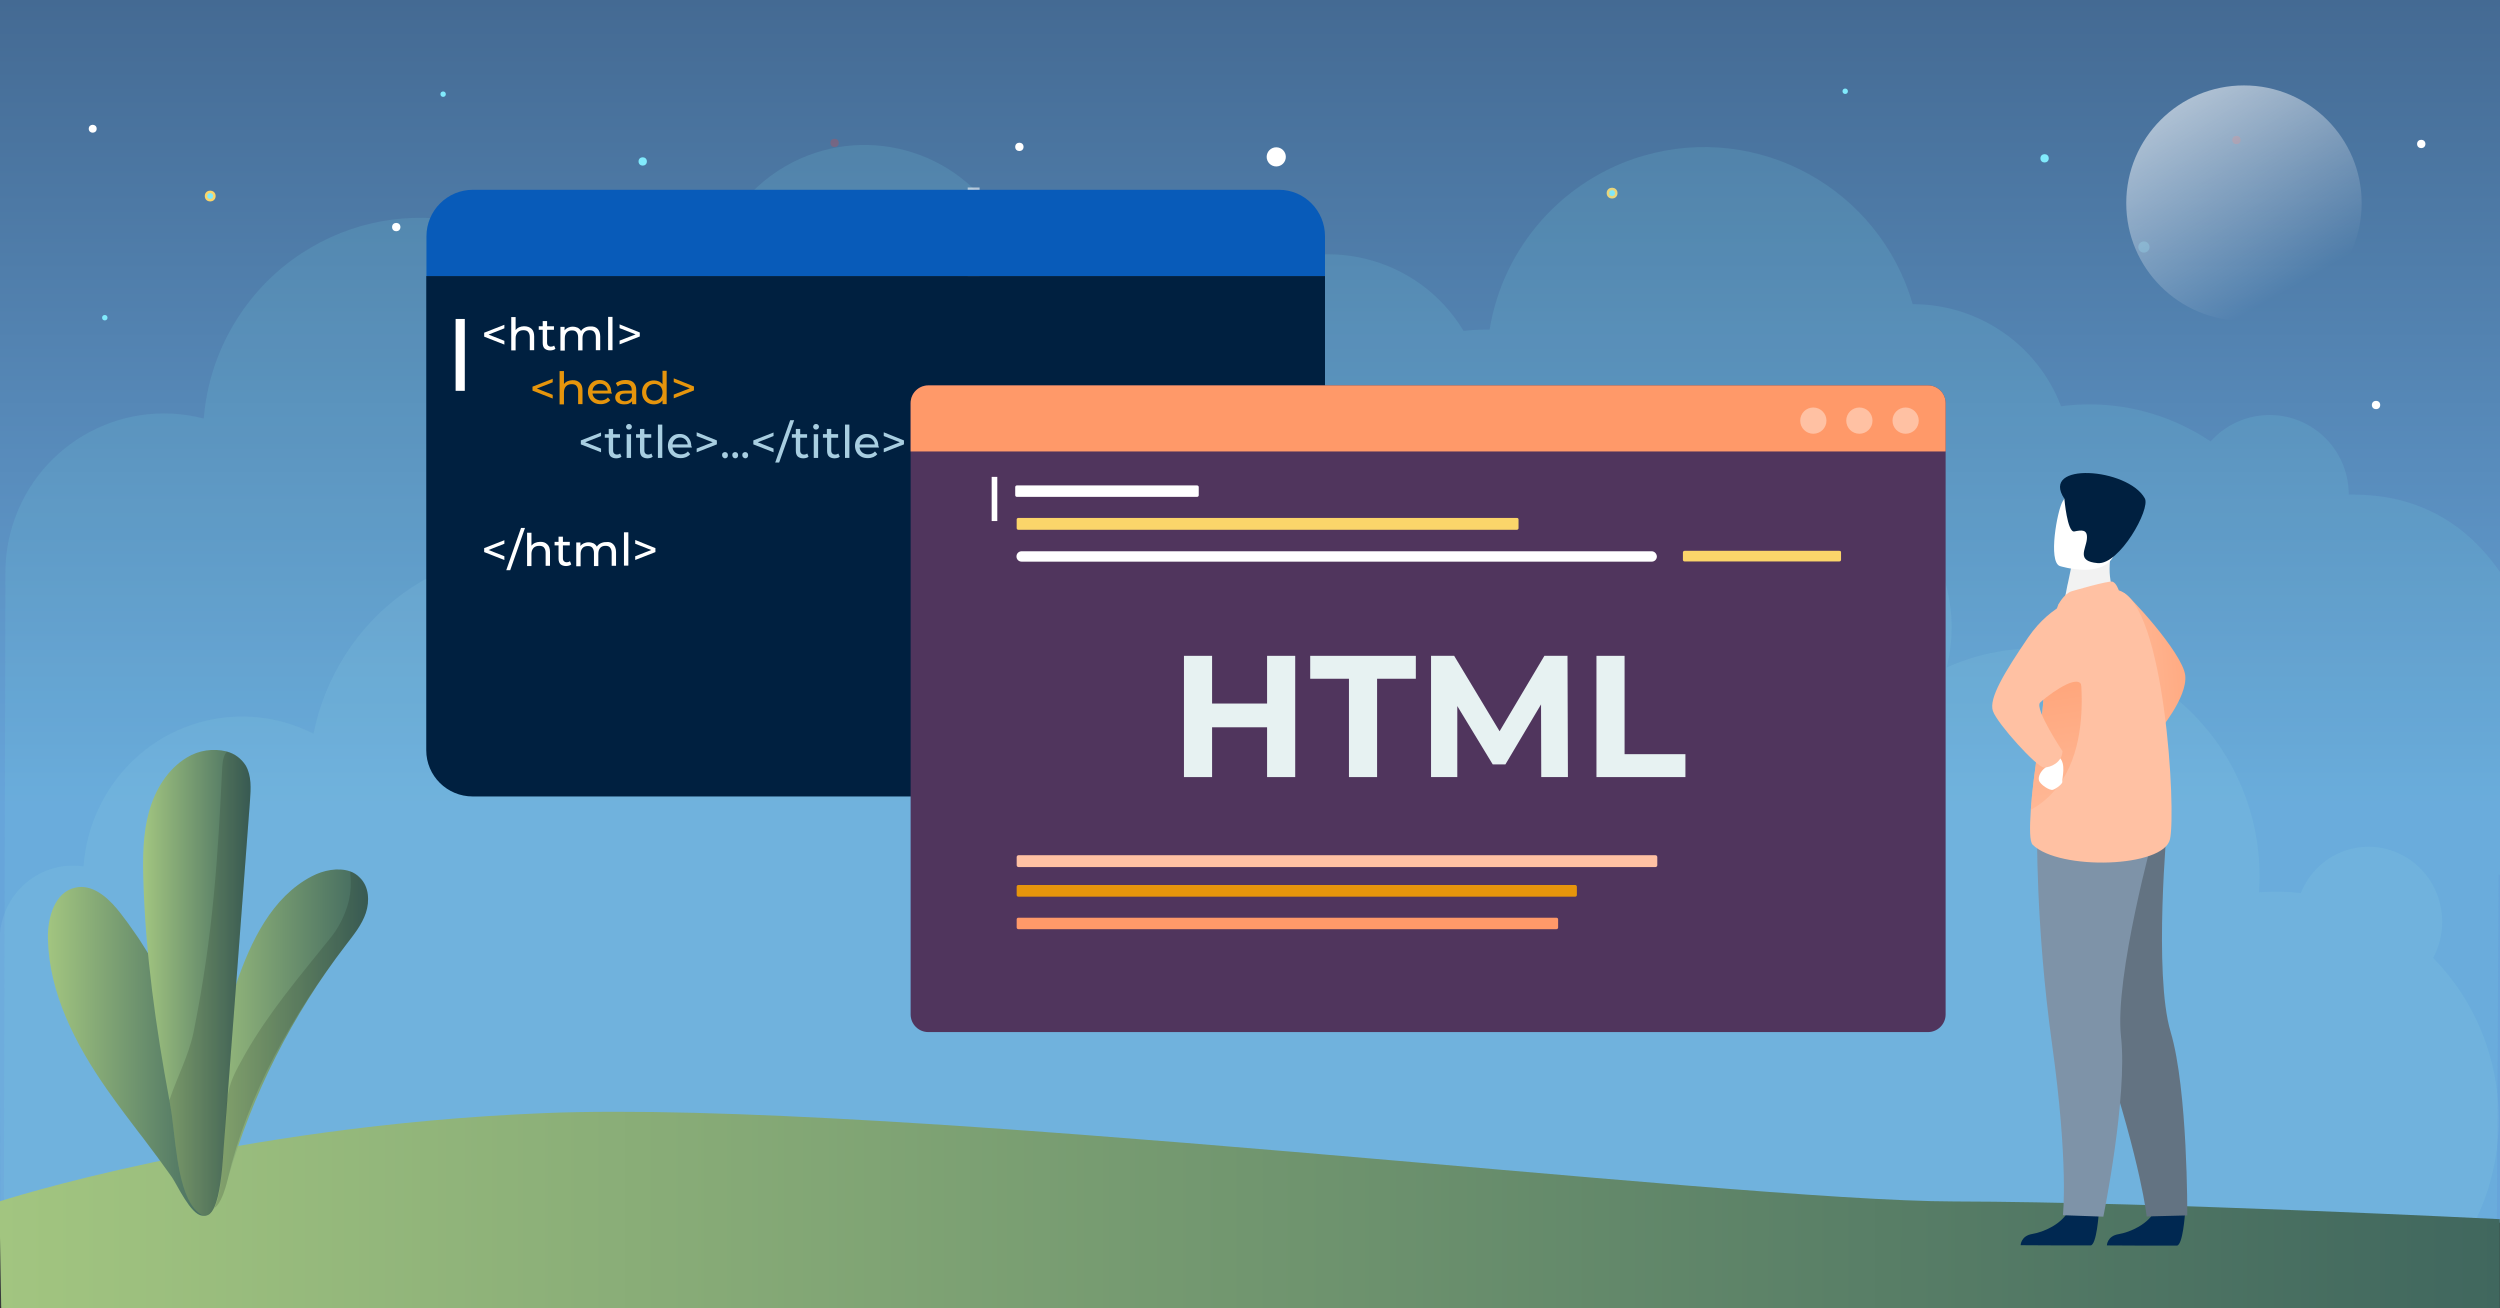 <?xml version="1.0" encoding="utf-8"?>
<!-- Generator: Adobe Illustrator 24.1.0, SVG Export Plug-In . SVG Version: 6.00 Build 0)  -->
<svg version="1.0" xmlns="http://www.w3.org/2000/svg" xmlns:xlink="http://www.w3.org/1999/xlink" x="0px" y="0px"
	 viewBox="0 0 1200 628" style="enable-background:new 0 0 1200 628;" xml:space="preserve">
<rect x="0" y="0" width="1200" height="628" fill="#333333" stroke="none"/>
<style type="text/css">
	.st0{fill:url(#SVGID_1_);}
	.st1{opacity:0.11;fill:#A9E3F1;enable-background:new    ;}
	.st2{fill:none;}
	.st3{opacity:0.25;fill:#F83C32;enable-background:new    ;}
	.st4{fill:#FFFFFF;}
	.st5{fill:#81EAFC;}
	.st6{fill:#81EAFC;stroke:#FBD56A;stroke-width:1.21;stroke-miterlimit:10;}
	.st7{opacity:0.25;fill:#81EAFC;enable-background:new    ;}
	.st8{opacity:0.15;fill:#7AD8E2;enable-background:new    ;}
	.st9{fill:url(#SVGID_2_);}
	.st10{opacity:0.59;fill:url(#SVGID_3_);}
	.st11{fill:url(#SVGID_4_);}
	.st12{fill:url(#SVGID_5_);}
	.st13{fill:url(#SVGID_6_);}
	.st14{fill:url(#SVGID_7_);}
	.st15{opacity:0.13;enable-background:new    ;}
	.st16{opacity:0.58;}
	.st17{fill:#085BB9;}
	.st18{fill:#002040;}
	.st19{fill:#E6950C;}
	.st20{fill:#A8CEE1;}
	.st21{fill:#50355D;}
	.st22{fill:#FF9969;}
	.st23{fill:#FFC1A3;}
	.st24{fill:#E7F2F2;}
	.st25{fill:#FBD56A;}
	.st26{fill:url(#SVGID_8_);}
	.st27{fill:#002851;}
	.st28{fill:#637382;}
	.st29{fill:#7E93A8;}
	.st30{fill:#F2F2F2;}
	.st31{opacity:0.66;fill:url(#SVGID_9_);}
	.st32{display:none;fill:#478CB6;}
</style>
<g id="fondo">
</g>
<g id="Capa_3">
	
		<linearGradient id="SVGID_1_" gradientUnits="userSpaceOnUse" x1="599.583" y1="43.099" x2="599.583" y2="630.13" gradientTransform="matrix(1 0 0 -1 0 630)">
		<stop  offset="0.34" style="stop-color:#67A5DA"/>
		<stop  offset="1" style="stop-color:#446A93"/>
	</linearGradient>
	<rect x="-1.2" y="-0.1" class="st0" width="1201.6" height="587"/>
	<path class="st1" d="M1172.7,627.2l-0.5-17.1c17.5-20,27.2-45.9,27.2-72.8c0-29.1-11.3-57-31.5-77.5c9.4-17.5,3.1-39.4-14-48.9
		c-17.1-9.6-38.6-3.2-47.9,14.3c-0.6,1.1-1.2,2.3-1.6,3.5c-4.1-0.5-8.1-0.7-12.2-0.7c-2.7,0-5.3,0.1-7.9,0.3c0.2-2.5,0.3-5,0.3-7.6
		c0-60.5-48-109.5-107.3-109.5c-14.8,0-29.4,3.1-42.9,9.2c10.4-41.6-14.2-84-54.9-94.6c-36.7-9.6-74.8,9.9-89.2,45.6
		c-24,5.1-45.6,18.4-61.1,37.8c-36-21.7-81.1-20.1-115.5,4.3c-6.3-1.7-12.9-2.6-19.4-2.6c-2.6,0-5.3,0.1-7.9,0.4
		c0.3-3.4,0.5-6.9,0.5-10.4c0-60.5-48-109.5-107.2-109.5s-107.2,49-107.2,109.5c0,0.1,0,0.2,0,0.3c-10.4,0.9-20.6,4-29.8,9.1
		c-34.5-49.1-101.5-60.4-149.6-25.2c-22,16.1-37.2,40.1-42.6,67.1C112.7,333,66.9,348.4,48,386.7c-4.5,9.1-7.2,19.1-7.9,29.2
		c-19.2-2.9-37,10.6-39.9,30.1c-0.3,1.8-0.4,3.7-0.4,5.5l0.5,175.6"/>
	<polygon class="st2" points="1199.7,626.4 -1.2,626.4 -2.7,53.8 1198.2,53.8 	"/>
	<circle class="st3" cx="1073.5" cy="67.2" r="2"/>
	<circle class="st4" cx="1162.2" cy="69.1" r="2"/>
	<circle class="st5" cx="981.4" cy="76" r="2"/>
	<circle class="st6" cx="773.8" cy="92.7" r="2"/>
	<circle class="st5" cx="885.7" cy="43.8" r="1.3"/>
	
		<ellipse transform="matrix(0.254 -0.967 0.967 0.254 653.346 1083.473)" class="st7" cx="1028.9" cy="118.3" rx="2.7" ry="2.7"/>
	<circle class="st4" cx="1140.5" cy="194.4" r="2"/>
	<circle class="st3" cx="400.6" cy="68.6" r="2"/>
	<circle class="st4" cx="489.3" cy="70.5" r="2"/>
	<circle class="st5" cx="308.5" cy="77.5" r="2"/>
	<circle class="st6" cx="100.9" cy="94.1" r="2"/>
	<path class="st8" d="M1200.8,275.7c-18.7-27.5-43.7-38.3-71.3-38.3c0,0,0,0,0,0c-0.7,0-1.4,0-2.1,0v0c0-21.1-17-38.2-38-38.2
		c-10.8,0-21.1,4.6-28.3,12.7c-17.2-11.6-37.5-17.8-58.2-17.8c-4.5,0-9.1,0.3-13.6,0.9c-11.3-29.5-39.5-49-71.1-49h-0.1
		c-16.1-55.5-74-87.4-129.4-71.2c-38.5,11.3-67.2,43.7-73.7,83.4c-0.5,0-0.9,0-1.4,0c-3.7,0-7.4,0.2-11.1,0.6
		c-21.8-36.1-68.6-47.5-104.6-25.6c-5.4,3.3-10.4,7.2-14.8,11.8c-15-8-31.8-12.2-48.8-12.2c-5.2,0-10.4,0.4-15.5,1.2
		c-5.2-15.6-19.7-26.1-36.1-26.1c-0.6,0-1.2,0.1-1.8,0.1C460,71.3,413.5,58.7,377,79.8c-19.7,11.4-33.3,31-37.1,53.5h-1.1
		c-18.2,0-35.9,6.5-49.7,18.5c-31.6-48.3-96.3-61.8-144.5-30.1c-26.9,17.7-44.2,47-46.8,79.2c-40.7-10.6-82.3,14-92.8,54.9
		c-1.6,6.3-2.4,12.7-2.4,19.1L1.8,606.1h1196.6l0.9-186.1c0.5-0.5,1-0.9,1.5,8.6V275.7z"/>
	<circle class="st5" cx="212.7" cy="45.2" r="1.3"/>
	<circle class="st5" cx="50.3" cy="152.5" r="1.3"/>
	<ellipse transform="matrix(0.254 -0.967 0.967 0.254 149.812 433.649)" class="st7" cx="356" cy="119.7" rx="2.7" ry="2.7"/>
	<circle class="st4" cx="190.2" cy="109" r="2"/>
	
		<radialGradient id="SVGID_2_" cx="612.598" cy="2570.641" r="19.73" gradientTransform="matrix(1 0 0 1 0 -2368)" gradientUnits="userSpaceOnUse">
		<stop  offset="0.13" style="stop-color:#FFFFFF;stop-opacity:0"/>
		<stop  offset="1" style="stop-color:#FFFFFF"/>
	</radialGradient>
	<circle class="st9" cx="612.6" cy="75.3" r="4.6"/>
	<circle class="st4" cx="44.5" cy="61.8" r="1.9"/>
	
		<linearGradient id="SVGID_3_" gradientUnits="userSpaceOnUse" x1="1046.046" y1="586.357" x2="1100.409" y2="492.179" gradientTransform="matrix(1 0 0 -1 0 630)">
		<stop  offset="0" style="stop-color:#FFFFFF"/>
		<stop  offset="1" style="stop-color:#FFFFFF;stop-opacity:0"/>
	</linearGradient>
	<circle class="st10" cx="1077.1" cy="97.5" r="56.5"/>
	<rect x="937.4" y="445" class="st2" width="20.4" height="54.2"/>
	
		<linearGradient id="SVGID_4_" gradientUnits="userSpaceOnUse" x1="-0.282" y1="48.986" x2="1199.997" y2="48.986" gradientTransform="matrix(1 0 0 -1 0 630)">
		<stop  offset="0" style="stop-color:#A2C580"/>
		<stop  offset="1" style="stop-color:#40675E"/>
	</linearGradient>
	<path class="st11" d="M-0.3,576.7c0,0,111.1-36.3,261.4-42.4c165.6-6.8,567.6,42.2,676.9,42.4c96.9,0.2,261.9,8.5,261.9,8.5v42.8
		L0.6,628.4L-0.3,576.7z"/>
	<g>
		
			<linearGradient id="SVGID_5_" gradientUnits="userSpaceOnUse" x1="94.458" y1="129.595" x2="176.669" y2="129.595" gradientTransform="matrix(1 0 0 -1 0 630)">
			<stop  offset="0" style="stop-color:#A2C580"/>
			<stop  offset="1" style="stop-color:#40675E"/>
		</linearGradient>
		<path class="st12" d="M175.6,438.2c-1.9,5.7-5.8,10.5-9.5,15.3c-25.8,33.6-45.1,71.8-56.8,112.6c-1.2,4.4-2.4,8.9-5.2,12.6
			c-3.5,4.7-5.7,5.6-7.2,4.4c-2.3-1.9-2.6-9-2.4-13.6c0.6-11.2,1.7-22.3,3.4-33.4c3.2-21.7,8.4-43.1,15.5-63.9
			c7-20.4,17.2-41.7,36.3-51.6c5.5-2.9,12.6-4.3,18.2-2.4c1.8,0.6,3.5,1.7,4.8,3.1C177.1,425.5,177.5,432.5,175.6,438.2z"/>
		
			<linearGradient id="SVGID_6_" gradientUnits="userSpaceOnUse" x1="23.013" y1="125.31" x2="103.832" y2="125.31" gradientTransform="matrix(1 0 0 -1 0 630)">
			<stop  offset="0" style="stop-color:#A2C580"/>
			<stop  offset="1" style="stop-color:#40675E"/>
		</linearGradient>
		<path class="st13" d="M101.2,581.8L101.2,581.8c-1,1.2-2.6,1.9-4.2,1.7c-5.5-0.5-11.9-14.7-14.5-18.5c-4.3-6.1-8.8-12.1-13.4-18.2
			l-2.7-3.5c-2.3-3-4.6-6.1-6.8-9c-2.8-3.7-5.5-7.5-8.2-11.3c-15.1-21.6-27.9-46.2-28.4-72.6c-0.2-10,3.3-22.1,13-24.3
			c0.5-0.1,1.1-0.2,1.7-0.3c8.1-0.8,15.3,6.2,20.4,12.9c2.2,2.8,4.2,5.6,6.2,8.5c1.4,1.9,2.7,3.9,3.9,5.8
			c21.9,33.8,34.2,73,35.5,113.3C103.9,570.3,104.1,578.3,101.2,581.8z"/>
		
			<linearGradient id="SVGID_7_" gradientUnits="userSpaceOnUse" x1="68.71" y1="158.259" x2="120.29" y2="158.259" gradientTransform="matrix(1 0 0 -1 0 630)">
			<stop  offset="0" style="stop-color:#A2C580"/>
			<stop  offset="1" style="stop-color:#40675E"/>
		</linearGradient>
		<path class="st14" d="M120,384.3c-4.2,55.8-8.4,111.5-12.7,167.3c-0.6,7.5-1.9,43.1-14.1,28.4c-8.7-10.5-9-36.5-11.5-49.6
			c-0.1-0.8-0.3-1.5-0.4-2.3c-6.5-35-11.5-70.4-12.5-106c-0.3-10.9-0.2-21.9,2.7-32.4c2.9-10.5,8.9-20.5,18.2-26.1
			c5.7-3.5,12.6-4.5,19.1-2.9c3.8,1,7,3.4,9.1,6.7C120.8,372.4,120.4,378.5,120,384.3z"/>
		<path class="st15" d="M103,579.7c0,0,3.4-1.3,6.3-13.6c9.7-41.2,31.1-79.1,56.8-112.6c3.6-4.8,7.6-9.6,9.5-15.3
			c1.9-5.7,1.5-12.7-2.7-16.9c-1.4-1.4-3-2.4-4.8-3.1c0,0.6,0.1,1.2,0.1,1.8c0.4,4,0.2,8.1-0.7,12.1c-1.7,7-5,13.6-9.7,19.1
			c-14.2,17.7-28.6,34.6-40,54.5c-11.1,19.4-7.9,17.5-11.1,52.5C106.3,562.9,106.1,572.4,103,579.7"/>
		<path class="st15" d="M120,384.3c-4.2,55.8-8.4,111.5-12.7,167.3c-0.6,7.5-1.9,43.1-14.1,28.4c-8.7-10.5-9-36.5-11.5-49.6
			c-0.1-0.8-0.3-1.5-0.4-2.3c3.6-10.9,9.3-21.4,11.6-32.6c9.6-47.7,11.7-84.7,13.8-127.7c0.2-3.4,1-5.7,2.2-7c3.8,1,7,3.4,9.1,6.7
			C120.8,372.4,120.4,378.5,120,384.3z"/>
	</g>
	<g>
		<g class="st16">
			<rect x="464.5" y="90" class="st4" width="5.7" height="45"/>
		</g>
		<g>
			<path class="st17" d="M636,113.4v19.1H204.7v-19.1c0-12.3,10-22.3,22.3-22.3h386.9C626.1,91.1,636,101.1,636,113.4z"/>
			<path class="st18" d="M636,132.5v227.6c0,12.3-9.9,22.2-22.2,22.2H226.9c-12.3,0-22.3-9.9-22.3-22.2V132.5H636z"/>
			<rect x="218.7" y="153.1" class="st4" width="4.4" height="34.5"/>
			<g>
				<path class="st4" d="M242.1,157.6l-7.6,3l7.6,3v1.8l-9.7-3.8v-1.9l9.7-3.8V157.6z"/>
				<path class="st4" d="M255.1,157.8c0.9,0.8,1.3,2.1,1.3,3.7v6.6h-2.1v-6.3c0-1.1-0.3-1.9-0.8-2.5c-0.5-0.6-1.3-0.8-2.3-0.8
					c-1.1,0-2,0.3-2.7,1c-0.6,0.7-1,1.6-1,2.8v5.9h-2.1v-16h2.1v6.2c0.4-0.5,1-1,1.7-1.3c0.7-0.3,1.5-0.5,2.3-0.5
					C253.1,156.6,254.2,157,255.1,157.8z"/>
				<path class="st4" d="M266.6,167.4c-0.3,0.3-0.7,0.5-1.1,0.6c-0.4,0.1-0.9,0.2-1.4,0.2c-1.1,0-2-0.3-2.7-0.9
					c-0.6-0.6-0.9-1.5-0.9-2.7v-6.3h-1.9v-1.7h1.9v-2.5h2.1v2.5h3.3v1.7h-3.3v6.2c0,0.6,0.2,1.1,0.5,1.4c0.3,0.3,0.8,0.5,1.3,0.5
					c0.6,0,1.2-0.2,1.6-0.5L266.6,167.4z"/>
				<path class="st4" d="M286.8,157.8c0.8,0.8,1.3,2.1,1.3,3.7v6.6H286v-6.3c0-1.1-0.3-1.9-0.8-2.5c-0.5-0.6-1.2-0.8-2.2-0.8
					c-1,0-1.9,0.3-2.5,1c-0.6,0.7-0.9,1.6-0.9,2.8v5.9h-2.1v-6.3c0-1.1-0.3-1.9-0.8-2.5c-0.5-0.6-1.2-0.8-2.2-0.8
					c-1,0-1.9,0.3-2.5,1c-0.6,0.7-0.9,1.6-0.9,2.8v5.9h-2.1v-11.4h2v1.7c0.4-0.6,1-1,1.6-1.3c0.7-0.3,1.4-0.5,2.3-0.5
					c0.9,0,1.7,0.2,2.4,0.5c0.7,0.4,1.2,0.9,1.6,1.6c0.4-0.7,1-1.2,1.8-1.6c0.8-0.4,1.6-0.6,2.6-0.6
					C284.9,156.6,286,157,286.8,157.8z"/>
				<path class="st4" d="M291.9,152.1h2.1v16h-2.1V152.1z"/>
				<path class="st4" d="M307.1,159.6v1.9l-9.7,3.8v-1.8l7.7-3l-7.7-3v-1.8L307.1,159.6z"/>
				<path class="st19" d="M265.3,183.5l-7.6,3l7.6,3v1.8l-9.7-3.8v-1.9l9.7-3.8V183.5z"/>
				<path class="st19" d="M278.3,183.7c0.9,0.8,1.3,2.1,1.3,3.7v6.6h-2.1v-6.3c0-1.1-0.3-1.9-0.8-2.5c-0.5-0.6-1.3-0.8-2.3-0.8
					c-1.1,0-2,0.3-2.7,1c-0.6,0.7-1,1.6-1,2.8v5.9h-2.1v-16h2.1v6.2c0.4-0.5,1-1,1.7-1.3c0.7-0.3,1.5-0.5,2.3-0.5
					C276.3,182.4,277.4,182.9,278.3,183.7z"/>
				<path class="st19" d="M293.7,188.9h-9.3c0.1,1,0.6,1.8,1.3,2.4c0.8,0.6,1.7,0.9,2.8,0.9c1.4,0,2.5-0.5,3.3-1.4l1.1,1.3
					c-0.5,0.6-1.2,1.1-1.9,1.4c-0.8,0.3-1.6,0.5-2.6,0.5c-1.2,0-2.3-0.2-3.2-0.7c-0.9-0.5-1.7-1.2-2.2-2.1c-0.5-0.9-0.8-1.9-0.8-3
					c0-1.1,0.2-2.1,0.7-3c0.5-0.9,1.2-1.6,2-2.1c0.9-0.5,1.8-0.7,2.9-0.7c1.1,0,2.1,0.2,2.9,0.7c0.9,0.5,1.5,1.2,2,2.1
					c0.5,0.9,0.7,1.9,0.7,3.1C293.8,188.5,293.8,188.7,293.7,188.9z M285.6,185.1c-0.7,0.6-1.1,1.4-1.2,2.4h7.3
					c-0.1-1-0.5-1.7-1.2-2.4c-0.7-0.6-1.5-0.9-2.5-0.9C287.1,184.2,286.3,184.5,285.6,185.1z"/>
				<path class="st19" d="M304.1,183.6c0.8,0.8,1.3,1.9,1.3,3.5v6.9h-2v-1.5c-0.3,0.5-0.8,0.9-1.5,1.2c-0.6,0.3-1.4,0.4-2.3,0.4
					c-1.3,0-2.3-0.3-3.1-0.9c-0.8-0.6-1.2-1.4-1.2-2.4c0-1,0.4-1.8,1.1-2.4c0.7-0.6,1.9-0.9,3.5-0.9h3.3V187c0-0.9-0.3-1.6-0.8-2
					c-0.5-0.5-1.3-0.7-2.3-0.7c-0.7,0-1.3,0.1-2,0.3c-0.6,0.2-1.2,0.5-1.6,0.9l-0.9-1.6c0.6-0.5,1.3-0.8,2.1-1.1
					c0.8-0.3,1.7-0.4,2.6-0.4C302.1,182.4,303.3,182.8,304.1,183.6z M302.1,192c0.6-0.4,1-0.9,1.2-1.5v-1.6h-3.2
					c-1.8,0-2.6,0.6-2.6,1.8c0,0.6,0.2,1,0.7,1.4c0.4,0.3,1.1,0.5,1.9,0.5S301.5,192.3,302.1,192z"/>
				<path class="st19" d="M320,178v16h-2v-1.8c-0.5,0.6-1,1.1-1.7,1.4c-0.7,0.3-1.5,0.5-2.3,0.5c-1.1,0-2.1-0.2-3-0.7
					c-0.9-0.5-1.6-1.2-2.1-2.1c-0.5-0.9-0.7-1.9-0.7-3c0-1.1,0.2-2.2,0.7-3c0.5-0.9,1.2-1.6,2.1-2c0.9-0.5,1.9-0.7,3-0.7
					c0.8,0,1.6,0.2,2.3,0.5c0.7,0.3,1.3,0.8,1.7,1.4V178H320z M316.1,191.8c0.6-0.3,1-0.8,1.4-1.4c0.3-0.6,0.5-1.3,0.5-2.1
					c0-0.8-0.2-1.5-0.5-2.1c-0.3-0.6-0.8-1.1-1.4-1.4c-0.6-0.3-1.2-0.5-2-0.5c-0.7,0-1.4,0.2-2,0.5c-0.6,0.3-1,0.8-1.4,1.4
					c-0.3,0.6-0.5,1.3-0.5,2.1c0,0.8,0.2,1.5,0.5,2.1c0.3,0.6,0.8,1.1,1.4,1.4c0.6,0.3,1.2,0.5,2,0.5
					C314.9,192.3,315.5,192.1,316.1,191.8z"/>
				<path class="st19" d="M333.1,185.5v1.9l-9.7,3.8v-1.8l7.7-3l-7.7-3v-1.8L333.1,185.5z"/>
				<path class="st20" d="M288.5,209.3l-7.6,3l7.6,3v1.8l-9.7-3.8v-1.9l9.7-3.8V209.3z"/>
				<path class="st20" d="M298.3,219.2c-0.3,0.3-0.7,0.5-1.1,0.6c-0.4,0.1-0.9,0.2-1.4,0.2c-1.1,0-2-0.3-2.7-0.9
					c-0.6-0.6-0.9-1.5-0.9-2.7v-6.3h-1.9v-1.7h1.9v-2.5h2.1v2.5h3.3v1.7h-3.3v6.2c0,0.6,0.2,1.1,0.5,1.4c0.3,0.3,0.8,0.5,1.3,0.5
					c0.6,0,1.2-0.2,1.6-0.5L298.3,219.2z"/>
				<path class="st20" d="M300.9,205.8c-0.3-0.3-0.4-0.6-0.4-0.9s0.1-0.7,0.4-1c0.3-0.3,0.6-0.4,1-0.4c0.4,0,0.7,0.1,1,0.4
					c0.3,0.3,0.4,0.6,0.4,0.9c0,0.4-0.1,0.7-0.4,1c-0.3,0.3-0.6,0.4-1,0.4C301.5,206.2,301.1,206.1,300.9,205.8z M300.8,208.4h2.1
					v11.4h-2.1V208.4z"/>
				<path class="st20" d="M313.3,219.2c-0.3,0.3-0.7,0.5-1.1,0.6c-0.4,0.1-0.9,0.2-1.4,0.2c-1.1,0-2-0.3-2.7-0.9
					c-0.6-0.6-0.9-1.5-0.9-2.7v-6.3h-1.9v-1.7h1.9v-2.5h2.1v2.5h3.3v1.7h-3.3v6.2c0,0.6,0.2,1.1,0.5,1.4c0.3,0.3,0.8,0.5,1.3,0.5
					c0.6,0,1.2-0.2,1.6-0.5L313.3,219.2z"/>
				<path class="st20" d="M315.8,203.8h2.1v16h-2.1V203.8z"/>
				<path class="st20" d="M332.1,214.8h-9.3c0.1,1,0.6,1.8,1.3,2.4c0.8,0.6,1.7,0.9,2.8,0.9c1.4,0,2.5-0.5,3.3-1.4l1.1,1.3
					c-0.5,0.6-1.2,1.1-1.9,1.4c-0.8,0.3-1.6,0.5-2.6,0.5c-1.2,0-2.3-0.2-3.2-0.7c-0.9-0.5-1.7-1.2-2.2-2.1c-0.5-0.9-0.8-1.9-0.8-3
					c0-1.1,0.2-2.1,0.7-3c0.5-0.9,1.2-1.6,2-2.1c0.9-0.5,1.8-0.7,2.9-0.7c1.1,0,2.1,0.2,2.9,0.7c0.9,0.5,1.5,1.2,2,2.1
					c0.5,0.9,0.7,1.9,0.7,3.1C332.1,214.3,332.1,214.5,332.1,214.8z M324,210.9c-0.7,0.6-1.1,1.4-1.2,2.4h7.3
					c-0.1-1-0.5-1.7-1.2-2.4c-0.7-0.6-1.5-0.9-2.5-0.9C325.5,210,324.6,210.3,324,210.9z"/>
				<path class="st20" d="M344.1,211.4v1.9l-9.7,3.8v-1.8l7.7-3l-7.7-3v-1.8L344.1,211.4z"/>
				<path class="st20" d="M347,219.5c-0.3-0.3-0.4-0.6-0.4-1.1c0-0.4,0.1-0.8,0.4-1c0.3-0.3,0.6-0.4,1-0.4s0.7,0.1,1,0.4
					c0.3,0.3,0.4,0.6,0.4,1.1c0,0.4-0.1,0.8-0.4,1.1c-0.3,0.3-0.6,0.4-1,0.4C347.6,220,347.3,219.8,347,219.5z"/>
				<path class="st20" d="M351.9,219.5c-0.3-0.3-0.4-0.6-0.4-1.1c0-0.4,0.1-0.8,0.4-1c0.3-0.3,0.6-0.4,1-0.4s0.7,0.1,1,0.4
					c0.3,0.3,0.4,0.6,0.4,1.1c0,0.4-0.1,0.8-0.4,1.1s-0.6,0.4-1,0.4C352.5,220,352.1,219.8,351.9,219.5z"/>
				<path class="st20" d="M356.7,219.5c-0.3-0.3-0.4-0.6-0.4-1.1c0-0.4,0.1-0.8,0.4-1c0.3-0.3,0.6-0.4,1-0.4s0.7,0.1,1,0.4
					c0.3,0.3,0.4,0.6,0.4,1.1c0,0.4-0.1,0.8-0.4,1.1c-0.3,0.3-0.6,0.4-1,0.4C357.4,220,357,219.8,356.7,219.5z"/>
				<path class="st20" d="M371.3,209.3l-7.6,3l7.6,3v1.8l-9.7-3.8v-1.9l9.7-3.8V209.3z"/>
				<path class="st20" d="M379.3,201.7h1.9L374,222h-1.9L379.3,201.7z"/>
				<path class="st20" d="M388.1,219.2c-0.3,0.3-0.7,0.5-1.1,0.6s-0.9,0.2-1.4,0.2c-1.1,0-2-0.3-2.7-0.9c-0.6-0.6-0.9-1.5-0.9-2.7
					v-6.3h-1.9v-1.7h1.9v-2.5h2.1v2.5h3.3v1.7h-3.3v6.2c0,0.6,0.2,1.1,0.5,1.4c0.3,0.3,0.8,0.5,1.3,0.5c0.6,0,1.2-0.2,1.6-0.5
					L388.1,219.2z"/>
				<path class="st20" d="M390.7,205.8c-0.3-0.3-0.4-0.6-0.4-0.9s0.1-0.7,0.4-1c0.3-0.3,0.6-0.4,1-0.4c0.4,0,0.7,0.1,1,0.4
					c0.3,0.3,0.4,0.6,0.4,0.9c0,0.4-0.1,0.7-0.4,1c-0.3,0.3-0.6,0.4-1,0.4C391.3,206.2,390.9,206.1,390.7,205.8z M390.6,208.4h2.1
					v11.4h-2.1V208.4z"/>
				<path class="st20" d="M403.1,219.2c-0.3,0.3-0.7,0.5-1.1,0.6s-0.9,0.2-1.4,0.2c-1.1,0-2-0.3-2.7-0.9c-0.6-0.6-0.9-1.5-0.9-2.7
					v-6.3H395v-1.7h1.9v-2.5h2.1v2.5h3.3v1.7H399v6.2c0,0.6,0.2,1.1,0.5,1.4c0.3,0.3,0.8,0.5,1.3,0.5c0.6,0,1.2-0.2,1.6-0.5
					L403.1,219.2z"/>
				<path class="st20" d="M405.6,203.8h2.1v16h-2.1V203.8z"/>
				<path class="st20" d="M421.9,214.8h-9.3c0.1,1,0.6,1.8,1.3,2.4c0.8,0.6,1.7,0.9,2.8,0.9c1.4,0,2.5-0.5,3.3-1.4l1.1,1.3
					c-0.5,0.6-1.2,1.1-1.9,1.4c-0.8,0.3-1.6,0.5-2.6,0.5c-1.2,0-2.3-0.2-3.2-0.7c-0.9-0.5-1.7-1.2-2.2-2.1c-0.5-0.9-0.8-1.9-0.8-3
					c0-1.1,0.2-2.1,0.7-3c0.5-0.9,1.2-1.6,2-2.1c0.9-0.5,1.8-0.7,2.9-0.7c1.1,0,2.1,0.2,2.9,0.7c0.9,0.5,1.5,1.2,2,2.1
					c0.5,0.9,0.7,1.9,0.7,3.1C421.9,214.3,421.9,214.5,421.9,214.8z M413.8,210.9c-0.7,0.6-1.1,1.4-1.2,2.4h7.3
					c-0.1-1-0.5-1.7-1.2-2.4c-0.7-0.6-1.5-0.9-2.5-0.9C415.3,210,414.4,210.3,413.8,210.9z"/>
				<path class="st20" d="M433.9,211.4v1.9l-9.7,3.8v-1.8l7.7-3l-7.7-3v-1.8L433.9,211.4z"/>
				<path class="st4" d="M242.1,261l-7.6,3l7.6,3v1.8l-9.7-3.8v-1.9l9.7-3.8V261z"/>
				<path class="st4" d="M250.1,253.4h1.9l-7.1,20.3H243L250.1,253.4z"/>
				<path class="st4" d="M262.7,261.3c0.9,0.8,1.3,2.1,1.3,3.7v6.6h-2.1v-6.3c0-1.1-0.3-1.9-0.8-2.5c-0.5-0.6-1.3-0.8-2.3-0.8
					c-1.1,0-2,0.3-2.7,1c-0.6,0.7-1,1.6-1,2.8v5.9h-2.1v-16h2.1v6.2c0.4-0.5,1-1,1.7-1.3c0.7-0.3,1.5-0.5,2.3-0.5
					C260.7,260,261.8,260.4,262.7,261.3z"/>
				<path class="st4" d="M274.2,270.9c-0.3,0.3-0.7,0.5-1.1,0.6c-0.4,0.1-0.9,0.2-1.4,0.2c-1.1,0-2-0.3-2.7-0.9
					c-0.6-0.6-0.9-1.5-0.9-2.7v-6.3h-1.9v-1.7h1.9v-2.5h2.1v2.5h3.3v1.7h-3.3v6.2c0,0.6,0.2,1.1,0.5,1.4c0.3,0.3,0.8,0.5,1.3,0.5
					c0.6,0,1.2-0.2,1.6-0.5L274.2,270.9z"/>
				<path class="st4" d="M294.4,261.3c0.8,0.8,1.3,2.1,1.3,3.7v6.6h-2.1v-6.3c0-1.1-0.3-1.9-0.8-2.5c-0.5-0.6-1.2-0.8-2.2-0.8
					c-1,0-1.9,0.3-2.5,1c-0.6,0.7-0.9,1.6-0.9,2.8v5.9h-2.1v-6.3c0-1.1-0.3-1.9-0.8-2.5c-0.5-0.6-1.2-0.8-2.2-0.8
					c-1,0-1.9,0.3-2.5,1c-0.6,0.7-0.9,1.6-0.9,2.8v5.9h-2.1v-11.4h2v1.7c0.4-0.6,1-1,1.6-1.3c0.7-0.3,1.4-0.5,2.3-0.5
					c0.9,0,1.7,0.2,2.4,0.5c0.7,0.4,1.2,0.9,1.6,1.6c0.4-0.7,1-1.2,1.8-1.6c0.8-0.4,1.6-0.6,2.6-0.6
					C292.4,260,293.6,260.4,294.4,261.3z"/>
				<path class="st4" d="M299.5,255.5h2.1v16h-2.1V255.5z"/>
				<path class="st4" d="M314.6,263.1v1.9l-9.7,3.8v-1.8l7.7-3l-7.7-3v-1.8L314.6,263.1z"/>
			</g>
		</g>
		<g>
			<path class="st21" d="M933.9,193.5v293.4c0,4.7-3.8,8.5-8.5,8.5H445.6c-4.7,0-8.5-3.8-8.5-8.5V193.5c0-4.7,3.8-8.5,8.5-8.5h479.9
				C930.1,185,933.9,188.8,933.9,193.5z"/>
			<path class="st22" d="M933.9,193.5v23.2H437.1v-23.2c0-4.7,3.8-8.5,8.5-8.5h479.9C930.1,185,933.9,188.8,933.9,193.5z"/>
			<g>
				<path class="st23" d="M876.7,201.9c0,3.5-2.8,6.3-6.3,6.3c-3.5,0-6.3-2.8-6.3-6.3s2.8-6.3,6.3-6.3
					C873.8,195.6,876.7,198.4,876.7,201.9z"/>
				<path class="st23" d="M898.8,201.9c0,3.5-2.8,6.3-6.3,6.3c-3.5,0-6.3-2.8-6.3-6.3s2.8-6.3,6.3-6.3
					C896,195.6,898.8,198.4,898.8,201.9z"/>
				<path class="st23" d="M921,201.9c0,3.5-2.8,6.3-6.3,6.3c-3.5,0-6.3-2.8-6.3-6.3s2.8-6.3,6.3-6.3
					C918.1,195.6,921,198.4,921,201.9z"/>
			</g>
			<rect x="476" y="228.9" class="st4" width="2.7" height="21.2"/>
			<g>
				<g>
					<path class="st24" d="M621.7,314.8V373h-13.5v-23.9h-26.4V373h-13.5v-58.2h13.5v22.9h26.4v-22.9H621.7z"/>
					<path class="st24" d="M647.5,325.8h-18.6v-11h50.7v11H661V373h-13.5V325.8z"/>
					<path class="st24" d="M739.8,373l-0.1-34.9l-17.1,28.8h-6.1l-17-28V373h-12.6v-58.2H698l21.8,36.2l21.5-36.2h11.1l0.2,58.2
						H739.8z"/>
					<path class="st24" d="M766.3,314.8h13.5V362h29.2v11h-42.7V314.8z"/>
				</g>
			</g>
			<g>
				<path class="st25" d="M728.1,248.6H488.8c-0.5,0-0.8,0.4-0.8,0.8v4.1c0,0.5,0.4,0.8,0.8,0.8h239.3c0.5,0,0.8-0.4,0.8-0.8v-4.1
					C728.9,248.9,728.6,248.6,728.1,248.6z"/>
				<path class="st19" d="M756.1,424.8H488.8c-0.5,0-0.8,0.4-0.8,0.8v4c0,0.5,0.4,0.8,0.8,0.8h267.3c0.5,0,0.8-0.4,0.8-0.8v-4
					C756.9,425.1,756.5,424.8,756.1,424.8z"/>
				<path class="st4" d="M792.8,264.6H490.4c-1.4,0-2.5,1.1-2.5,2.5l0,0c0,1.4,1.1,2.5,2.5,2.5h302.4c1.4,0,2.5-1.1,2.5-2.5l0,0
					C795.2,265.7,794.1,264.6,792.8,264.6z"/>
				<path class="st22" d="M747.1,440.5H488.8c-0.5,0-0.8,0.4-0.8,0.8v3.9c0,0.5,0.4,0.8,0.8,0.8h258.3c0.5,0,0.8-0.4,0.8-0.8v-3.9
					C747.9,440.8,747.5,440.5,747.1,440.5z"/>
				<path class="st23" d="M794.6,410.5H488.9c-0.5,0-0.9,0.4-0.9,0.9v3.9c0,0.5,0.4,0.9,0.9,0.9h305.7c0.5,0,0.9-0.4,0.9-0.9v-3.9
					C795.5,410.9,795.1,410.5,794.6,410.5z"/>
				<path class="st25" d="M882.9,264.4h-74.3c-0.5,0-0.8,0.4-0.8,0.8v3.5c0,0.5,0.4,0.8,0.8,0.8h74.3c0.5,0,0.8-0.4,0.8-0.8v-3.5
					C883.8,264.7,883.4,264.4,882.9,264.4z"/>
				<path class="st4" d="M574.6,233h-86.5c-0.5,0-0.8,0.4-0.8,0.8v3.9c0,0.5,0.4,0.8,0.8,0.8h86.5c0.5,0,0.8-0.4,0.8-0.8v-3.9
					C575.4,233.3,575,233,574.6,233z"/>
			</g>
		</g>
	</g>
</g>
<g id="Capa_1">
	<g>
		<linearGradient id="SVGID_8_" gradientUnits="userSpaceOnUse" x1="1084.193" y1="313.81" x2="1002.428" y2="320.313">
			<stop  offset="0" style="stop-color:#FF9969"/>
			<stop  offset="1" style="stop-color:#FFC1A3"/>
		</linearGradient>
		<path class="st26" d="M1019.4,284.7c1.4-0.4,28.2,28.6,29.5,39.4c1.3,10.8-13.3,27.7-13.3,27.7S1018.3,285.2,1019.4,284.7z"/>
		<path class="st27" d="M1007.4,582.4c0,0-1,15.2-3.9,15.4c-0.4,0-15,0-15,0l-18.6-0.1c0,0,0.1-4.5,5.6-5.4
			c5.4-0.9,14.5-4.7,17.8-11.9C996.8,572.8,1007.4,582.4,1007.4,582.4z"/>
		<path class="st27" d="M1048.8,582.5c0,0-1,15.2-3.9,15.4c-0.4,0-15,0-15,0l-18.6-0.1c0,0,0.1-4.5,5.6-5.4
			c5.4-0.9,14.5-4.7,17.8-11.9C1038.2,572.9,1048.8,582.5,1048.8,582.5z"/>
		<path class="st28" d="M987.2,418.5c0,0,4.8,31.1,22.8,86.3c18,55.2,20.4,79.1,20.4,79.1l19.5-0.5c0,0,0.3-60.3-8-88.1
			c-8.3-27.8-1.6-100.1-1.6-100.1L987.2,418.5z"/>
		<path class="st29" d="M977.8,396.9c0,0-0.8,46.9,7.2,104.4c8,57.5,5.2,82,5.2,82l19.4,0.7c0,0,11.7-57.5,8.5-86.3
			c-3.3-28.8,16.1-98.8,16.1-98.8L977.8,396.9z"/>
		<path class="st30" d="M1015.6,287.4l-10.4,6.8l-14.9-2.8c0.2-1.2,1.2-6.2,2.1-10.7c0.1-0.3,0.1-0.5,0.2-0.8
			c0.8-3.9,1.5-7.2,1.5-7.2l14-6.1l5.2-2.3c0,0.1-0.4,4.3-0.5,4.9C1011.7,280,1015.6,287.4,1015.6,287.4z"/>
		<path class="st23" d="M994.1,283.9c0.3-0.1,18-5.3,19.9-4.7c1.9,0.6,3.1,4.4,3.1,4.4l-29,6.5C988.1,290.1,990.4,285.4,994.1,283.9
			z"/>
		<path class="st23" d="M1041.6,402.8c-3,13.7-53,15.2-65.9,2.7c-1.5-1.4-1.5-8-0.9-16.9c1.1-17.4,6.1-43.7,6.2-57.1
			c0.1-6.4-0.4-12.8,0.7-18.8c2.5-12.8,6.4-22.8,6.4-22.8s24.4-7.8,29-6.5C1039.1,290.1,1044.6,389.2,1041.6,402.8z"/>
		<linearGradient id="SVGID_9_" gradientUnits="userSpaceOnUse" x1="983.03" y1="331.598" x2="996.218" y2="419.358">
			<stop  offset="0" style="stop-color:#FF9969"/>
			<stop  offset="1" style="stop-color:#FFC1A3"/>
		</linearGradient>
		<path class="st31" d="M974.8,388.7c1.1-17.4,6-43.1,6.2-56.4c0.1-6.4-0.4-13.4,0.8-19.4l14.7-2.6
			C996.4,310.3,1010.7,368.9,974.8,388.7z"/>
		<path class="st4" d="M982.8,364.5c0,0,1,2.4-1.1,4c-2.1,1.6-3.5,4.2-3,6.1c0.5,1.9,5.1,5,6.7,4.5c1.6-0.5,4.9-3,4.5-4
			c-0.3-1,2.2-8.8-1.7-11.8C984.3,360.3,982.8,364.5,982.8,364.5z"/>
		<path class="st23" d="M999.3,286.6c0,0-14.3,2.6-25.8,19.4c-11.4,16.8-19,29.3-16.9,35.3c2.1,6.1,21.2,27.1,24.5,27.1
			c3.3,0,8.6-2.4,8.9-7.8c0,0-13.4-20.2-10.8-23.3c1.1-1.3,17.5-14.6,19.9-8.5C1003.1,338.8,999.3,286.6,999.3,286.6z"/>
		<path class="st4" d="M988.7,271.7c0,0,22.5,7.1,26.7-7c4.2-14.1,9.9-22.6-4.3-27.7c-14.2-5.1-18.6-0.6-21.1,3.8
			C987.5,245.1,983,269.5,988.7,271.7z"/>
		<path class="st18" d="M990.9,239.4c0,0,1.4,16.4,4.8,15.7c3.4-0.7,6.5-1.2,6,3.7c-0.5,4.9-5.2,10.6,5.2,11.5
			c10.4,0.9,25.5-26,22.6-31.1C1021.3,224.5,979,221.5,990.9,239.4z"/>
	</g>
	<rect x="0" y="0" class="st32" width="1200" height="628"/>
</g>
</svg>

